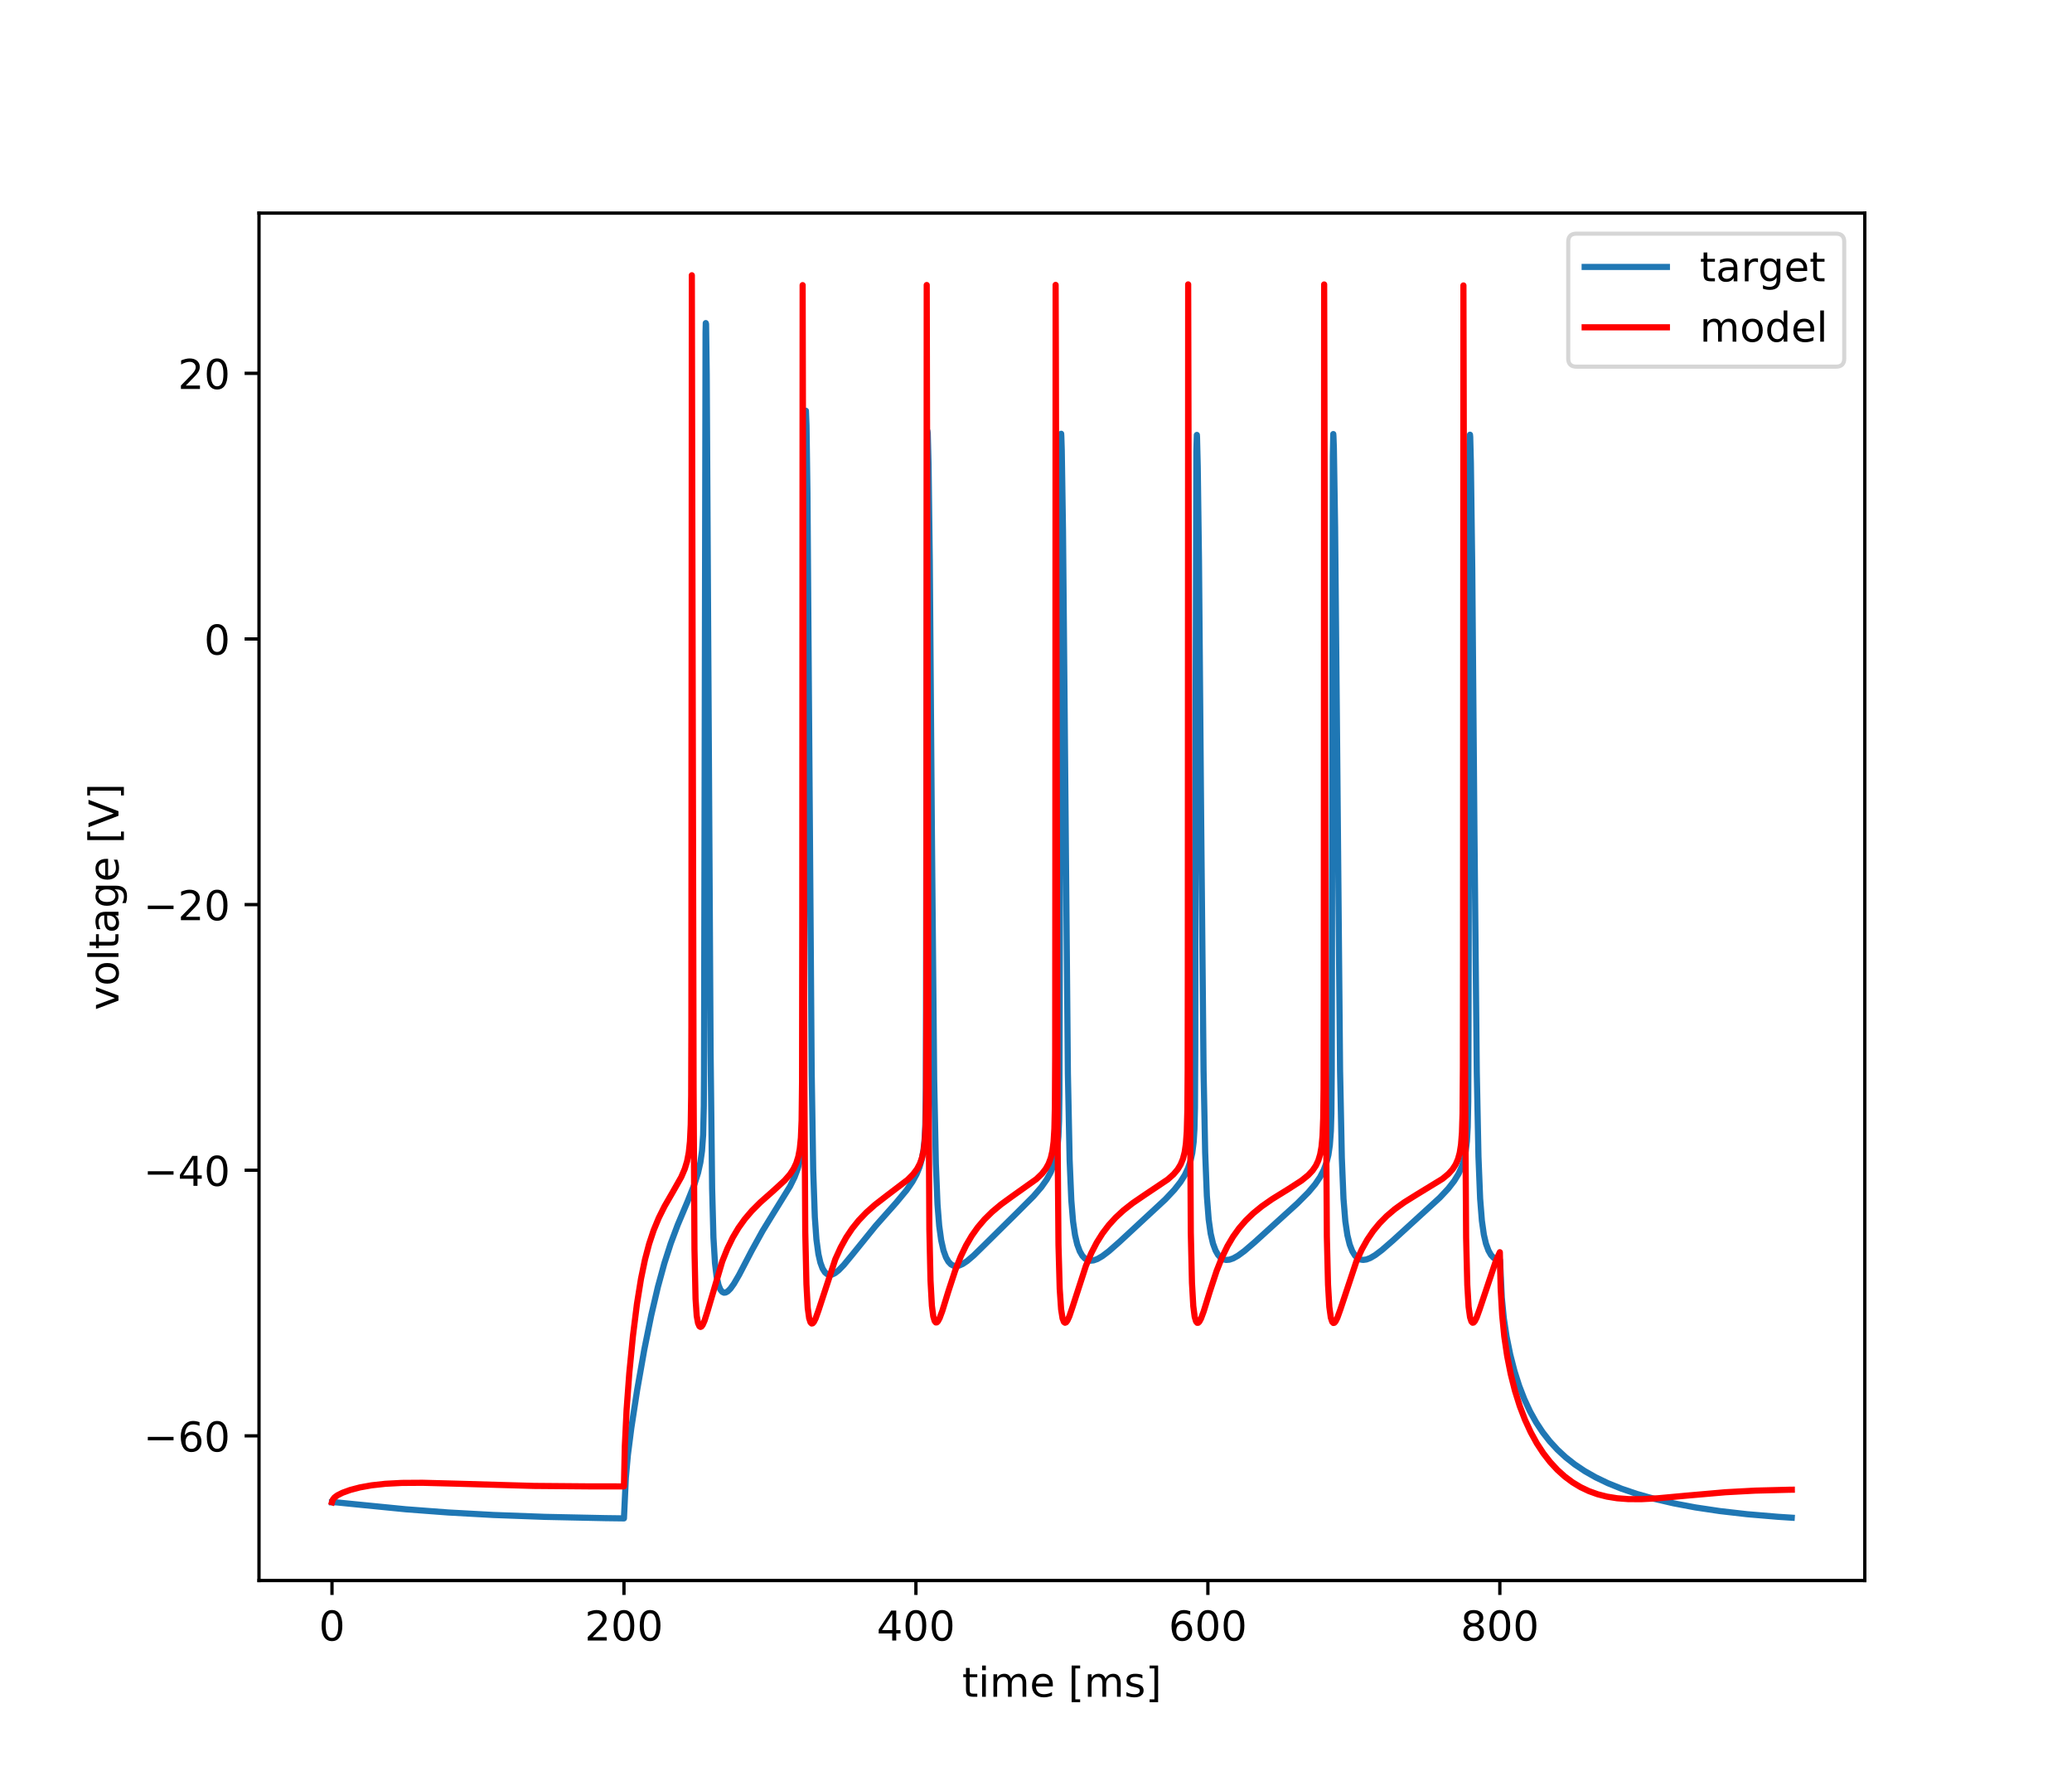 <?xml version="1.0" encoding="utf-8" standalone="no"?>
<!DOCTYPE svg PUBLIC "-//W3C//DTD SVG 1.1//EN"
  "http://www.w3.org/Graphics/SVG/1.1/DTD/svg11.dtd">
<!-- Created with matplotlib (https://matplotlib.org/) -->
<svg height="432pt" version="1.1" viewBox="0 0 504 432" width="504pt" xmlns="http://www.w3.org/2000/svg" xmlns:xlink="http://www.w3.org/1999/xlink">
 <defs>
  <style type="text/css">
*{stroke-linecap:butt;stroke-linejoin:round;}
  </style>
 </defs>
 <g id="figure_1">
  <g id="patch_1">
   <path d="M 0 432 
L 504 432 
L 504 0 
L 0 0 
z
" style="fill:#ffffff;"/>
  </g>
  <g id="axes_1">
   <g id="patch_2">
    <path d="M 63 384.48 
L 453.6 384.48 
L 453.6 51.84 
L 63 51.84 
z
" style="fill:#ffffff;"/>
   </g>
   <g id="matplotlib.axis_1">
    <g id="xtick_1">
     <g id="line2d_1">
      <defs>
       <path d="M 0 0 
L 0 3.5 
" id="md01b8b3637" style="stroke:#000000;stroke-width:0.8;"/>
      </defs>
      <g>
       <use style="stroke:#000000;stroke-width:0.8;" x="80.755" xlink:href="#md01b8b3637" y="384.48"/>
      </g>
     </g>
     <g id="text_1">
      <!-- 0 -->
      <defs>
       <path d="M 31.781 66.406 
Q 24.172 66.406 20.328 58.906 
Q 16.5 51.422 16.5 36.375 
Q 16.5 21.391 20.328 13.891 
Q 24.172 6.391 31.781 6.391 
Q 39.453 6.391 43.281 13.891 
Q 47.125 21.391 47.125 36.375 
Q 47.125 51.422 43.281 58.906 
Q 39.453 66.406 31.781 66.406 
z
M 31.781 74.219 
Q 44.047 74.219 50.516 64.516 
Q 56.984 54.828 56.984 36.375 
Q 56.984 17.969 50.516 8.266 
Q 44.047 -1.422 31.781 -1.422 
Q 19.531 -1.422 13.062 8.266 
Q 6.594 17.969 6.594 36.375 
Q 6.594 54.828 13.062 64.516 
Q 19.531 74.219 31.781 74.219 
z
" id="DejaVuSans-48"/>
      </defs>
      <g transform="translate(77.573 399.078)scale(0.1 -0.1)">
       <use xlink:href="#DejaVuSans-48"/>
      </g>
     </g>
    </g>
    <g id="xtick_2">
     <g id="line2d_2">
      <g>
       <use style="stroke:#000000;stroke-width:0.8;" x="151.773" xlink:href="#md01b8b3637" y="384.48"/>
      </g>
     </g>
     <g id="text_2">
      <!-- 200 -->
      <defs>
       <path d="M 19.188 8.297 
L 53.609 8.297 
L 53.609 0 
L 7.328 0 
L 7.328 8.297 
Q 12.938 14.109 22.625 23.891 
Q 32.328 33.688 34.812 36.531 
Q 39.547 41.844 41.422 45.531 
Q 43.312 49.219 43.312 52.781 
Q 43.312 58.594 39.234 62.25 
Q 35.156 65.922 28.609 65.922 
Q 23.969 65.922 18.812 64.312 
Q 13.672 62.703 7.812 59.422 
L 7.812 69.391 
Q 13.766 71.781 18.938 73 
Q 24.125 74.219 28.422 74.219 
Q 39.75 74.219 46.484 68.547 
Q 53.219 62.891 53.219 53.422 
Q 53.219 48.922 51.531 44.891 
Q 49.859 40.875 45.406 35.406 
Q 44.188 33.984 37.641 27.219 
Q 31.109 20.453 19.188 8.297 
z
" id="DejaVuSans-50"/>
      </defs>
      <g transform="translate(142.229 399.078)scale(0.1 -0.1)">
       <use xlink:href="#DejaVuSans-50"/>
       <use x="63.623" xlink:href="#DejaVuSans-48"/>
       <use x="127.246" xlink:href="#DejaVuSans-48"/>
      </g>
     </g>
    </g>
    <g id="xtick_3">
     <g id="line2d_3">
      <g>
       <use style="stroke:#000000;stroke-width:0.8;" x="222.791" xlink:href="#md01b8b3637" y="384.48"/>
      </g>
     </g>
     <g id="text_3">
      <!-- 400 -->
      <defs>
       <path d="M 37.797 64.312 
L 12.891 25.391 
L 37.797 25.391 
z
M 35.203 72.906 
L 47.609 72.906 
L 47.609 25.391 
L 58.016 25.391 
L 58.016 17.188 
L 47.609 17.188 
L 47.609 0 
L 37.797 0 
L 37.797 17.188 
L 4.891 17.188 
L 4.891 26.703 
z
" id="DejaVuSans-52"/>
      </defs>
      <g transform="translate(213.247 399.078)scale(0.1 -0.1)">
       <use xlink:href="#DejaVuSans-52"/>
       <use x="63.623" xlink:href="#DejaVuSans-48"/>
       <use x="127.246" xlink:href="#DejaVuSans-48"/>
      </g>
     </g>
    </g>
    <g id="xtick_4">
     <g id="line2d_4">
      <g>
       <use style="stroke:#000000;stroke-width:0.8;" x="293.809" xlink:href="#md01b8b3637" y="384.48"/>
      </g>
     </g>
     <g id="text_4">
      <!-- 600 -->
      <defs>
       <path d="M 33.016 40.375 
Q 26.375 40.375 22.484 35.828 
Q 18.609 31.297 18.609 23.391 
Q 18.609 15.531 22.484 10.953 
Q 26.375 6.391 33.016 6.391 
Q 39.656 6.391 43.531 10.953 
Q 47.406 15.531 47.406 23.391 
Q 47.406 31.297 43.531 35.828 
Q 39.656 40.375 33.016 40.375 
z
M 52.594 71.297 
L 52.594 62.312 
Q 48.875 64.062 45.094 64.984 
Q 41.312 65.922 37.594 65.922 
Q 27.828 65.922 22.672 59.328 
Q 17.531 52.734 16.797 39.406 
Q 19.672 43.656 24.016 45.922 
Q 28.375 48.188 33.594 48.188 
Q 44.578 48.188 50.953 41.516 
Q 57.328 34.859 57.328 23.391 
Q 57.328 12.156 50.688 5.359 
Q 44.047 -1.422 33.016 -1.422 
Q 20.359 -1.422 13.672 8.266 
Q 6.984 17.969 6.984 36.375 
Q 6.984 53.656 15.188 63.938 
Q 23.391 74.219 37.203 74.219 
Q 40.922 74.219 44.703 73.484 
Q 48.484 72.75 52.594 71.297 
z
" id="DejaVuSans-54"/>
      </defs>
      <g transform="translate(284.265 399.078)scale(0.1 -0.1)">
       <use xlink:href="#DejaVuSans-54"/>
       <use x="63.623" xlink:href="#DejaVuSans-48"/>
       <use x="127.246" xlink:href="#DejaVuSans-48"/>
      </g>
     </g>
    </g>
    <g id="xtick_5">
     <g id="line2d_5">
      <g>
       <use style="stroke:#000000;stroke-width:0.8;" x="364.827" xlink:href="#md01b8b3637" y="384.48"/>
      </g>
     </g>
     <g id="text_5">
      <!-- 800 -->
      <defs>
       <path d="M 31.781 34.625 
Q 24.75 34.625 20.719 30.859 
Q 16.703 27.094 16.703 20.516 
Q 16.703 13.922 20.719 10.156 
Q 24.75 6.391 31.781 6.391 
Q 38.812 6.391 42.859 10.172 
Q 46.922 13.969 46.922 20.516 
Q 46.922 27.094 42.891 30.859 
Q 38.875 34.625 31.781 34.625 
z
M 21.922 38.812 
Q 15.578 40.375 12.031 44.719 
Q 8.5 49.078 8.5 55.328 
Q 8.5 64.062 14.719 69.141 
Q 20.953 74.219 31.781 74.219 
Q 42.672 74.219 48.875 69.141 
Q 55.078 64.062 55.078 55.328 
Q 55.078 49.078 51.531 44.719 
Q 48 40.375 41.703 38.812 
Q 48.828 37.156 52.797 32.312 
Q 56.781 27.484 56.781 20.516 
Q 56.781 9.906 50.312 4.234 
Q 43.844 -1.422 31.781 -1.422 
Q 19.734 -1.422 13.25 4.234 
Q 6.781 9.906 6.781 20.516 
Q 6.781 27.484 10.781 32.312 
Q 14.797 37.156 21.922 38.812 
z
M 18.312 54.391 
Q 18.312 48.734 21.844 45.562 
Q 25.391 42.391 31.781 42.391 
Q 38.141 42.391 41.719 45.562 
Q 45.312 48.734 45.312 54.391 
Q 45.312 60.062 41.719 63.234 
Q 38.141 66.406 31.781 66.406 
Q 25.391 66.406 21.844 63.234 
Q 18.312 60.062 18.312 54.391 
z
" id="DejaVuSans-56"/>
      </defs>
      <g transform="translate(355.284 399.078)scale(0.1 -0.1)">
       <use xlink:href="#DejaVuSans-56"/>
       <use x="63.623" xlink:href="#DejaVuSans-48"/>
       <use x="127.246" xlink:href="#DejaVuSans-48"/>
      </g>
     </g>
    </g>
    <g id="text_6">
     <!-- time [ms] -->
     <defs>
      <path d="M 18.312 70.219 
L 18.312 54.688 
L 36.812 54.688 
L 36.812 47.703 
L 18.312 47.703 
L 18.312 18.016 
Q 18.312 11.328 20.141 9.422 
Q 21.969 7.516 27.594 7.516 
L 36.812 7.516 
L 36.812 0 
L 27.594 0 
Q 17.188 0 13.234 3.875 
Q 9.281 7.766 9.281 18.016 
L 9.281 47.703 
L 2.688 47.703 
L 2.688 54.688 
L 9.281 54.688 
L 9.281 70.219 
z
" id="DejaVuSans-116"/>
      <path d="M 9.422 54.688 
L 18.406 54.688 
L 18.406 0 
L 9.422 0 
z
M 9.422 75.984 
L 18.406 75.984 
L 18.406 64.594 
L 9.422 64.594 
z
" id="DejaVuSans-105"/>
      <path d="M 52 44.188 
Q 55.375 50.25 60.062 53.125 
Q 64.75 56 71.094 56 
Q 79.641 56 84.281 50.016 
Q 88.922 44.047 88.922 33.016 
L 88.922 0 
L 79.891 0 
L 79.891 32.719 
Q 79.891 40.578 77.094 44.375 
Q 74.312 48.188 68.609 48.188 
Q 61.625 48.188 57.562 43.547 
Q 53.516 38.922 53.516 30.906 
L 53.516 0 
L 44.484 0 
L 44.484 32.719 
Q 44.484 40.625 41.703 44.406 
Q 38.922 48.188 33.109 48.188 
Q 26.219 48.188 22.156 43.531 
Q 18.109 38.875 18.109 30.906 
L 18.109 0 
L 9.078 0 
L 9.078 54.688 
L 18.109 54.688 
L 18.109 46.188 
Q 21.188 51.219 25.484 53.609 
Q 29.781 56 35.688 56 
Q 41.656 56 45.828 52.969 
Q 50 49.953 52 44.188 
z
" id="DejaVuSans-109"/>
      <path d="M 56.203 29.594 
L 56.203 25.203 
L 14.891 25.203 
Q 15.484 15.922 20.484 11.062 
Q 25.484 6.203 34.422 6.203 
Q 39.594 6.203 44.453 7.469 
Q 49.312 8.734 54.109 11.281 
L 54.109 2.781 
Q 49.266 0.734 44.188 -0.344 
Q 39.109 -1.422 33.891 -1.422 
Q 20.797 -1.422 13.156 6.188 
Q 5.516 13.812 5.516 26.812 
Q 5.516 40.234 12.766 48.109 
Q 20.016 56 32.328 56 
Q 43.359 56 49.781 48.891 
Q 56.203 41.797 56.203 29.594 
z
M 47.219 32.234 
Q 47.125 39.594 43.094 43.984 
Q 39.062 48.391 32.422 48.391 
Q 24.906 48.391 20.391 44.141 
Q 15.875 39.891 15.188 32.172 
z
" id="DejaVuSans-101"/>
      <path id="DejaVuSans-32"/>
      <path d="M 8.594 75.984 
L 29.297 75.984 
L 29.297 69 
L 17.578 69 
L 17.578 -6.203 
L 29.297 -6.203 
L 29.297 -13.188 
L 8.594 -13.188 
z
" id="DejaVuSans-91"/>
      <path d="M 44.281 53.078 
L 44.281 44.578 
Q 40.484 46.531 36.375 47.5 
Q 32.281 48.484 27.875 48.484 
Q 21.188 48.484 17.844 46.438 
Q 14.5 44.391 14.5 40.281 
Q 14.5 37.156 16.891 35.375 
Q 19.281 33.594 26.516 31.984 
L 29.594 31.297 
Q 39.156 29.25 43.188 25.516 
Q 47.219 21.781 47.219 15.094 
Q 47.219 7.469 41.188 3.016 
Q 35.156 -1.422 24.609 -1.422 
Q 20.219 -1.422 15.453 -0.562 
Q 10.688 0.297 5.422 2 
L 5.422 11.281 
Q 10.406 8.688 15.234 7.391 
Q 20.062 6.109 24.812 6.109 
Q 31.156 6.109 34.562 8.281 
Q 37.984 10.453 37.984 14.406 
Q 37.984 18.062 35.516 20.016 
Q 33.062 21.969 24.703 23.781 
L 21.578 24.516 
Q 13.234 26.266 9.516 29.906 
Q 5.812 33.547 5.812 39.891 
Q 5.812 47.609 11.281 51.797 
Q 16.75 56 26.812 56 
Q 31.781 56 36.172 55.266 
Q 40.578 54.547 44.281 53.078 
z
" id="DejaVuSans-115"/>
      <path d="M 30.422 75.984 
L 30.422 -13.188 
L 9.719 -13.188 
L 9.719 -6.203 
L 21.391 -6.203 
L 21.391 69 
L 9.719 69 
L 9.719 75.984 
z
" id="DejaVuSans-93"/>
     </defs>
     <g transform="translate(234.038 412.757)scale(0.1 -0.1)">
      <use xlink:href="#DejaVuSans-116"/>
      <use x="39.209" xlink:href="#DejaVuSans-105"/>
      <use x="66.992" xlink:href="#DejaVuSans-109"/>
      <use x="164.404" xlink:href="#DejaVuSans-101"/>
      <use x="225.928" xlink:href="#DejaVuSans-32"/>
      <use x="257.715" xlink:href="#DejaVuSans-91"/>
      <use x="296.729" xlink:href="#DejaVuSans-109"/>
      <use x="394.141" xlink:href="#DejaVuSans-115"/>
      <use x="446.24" xlink:href="#DejaVuSans-93"/>
     </g>
    </g>
   </g>
   <g id="matplotlib.axis_2">
    <g id="ytick_1">
     <g id="line2d_6">
      <defs>
       <path d="M 0 0 
L -3.5 0 
" id="m60a63fb22b" style="stroke:#000000;stroke-width:0.8;"/>
      </defs>
      <g>
       <use style="stroke:#000000;stroke-width:0.8;" x="63" xlink:href="#m60a63fb22b" y="349.286"/>
      </g>
     </g>
     <g id="text_7">
      <!-- −60 -->
      <defs>
       <path d="M 10.594 35.5 
L 73.188 35.5 
L 73.188 27.203 
L 10.594 27.203 
z
" id="DejaVuSans-8722"/>
      </defs>
      <g transform="translate(34.895 353.086)scale(0.1 -0.1)">
       <use xlink:href="#DejaVuSans-8722"/>
       <use x="83.789" xlink:href="#DejaVuSans-54"/>
       <use x="147.412" xlink:href="#DejaVuSans-48"/>
      </g>
     </g>
    </g>
    <g id="ytick_2">
     <g id="line2d_7">
      <g>
       <use style="stroke:#000000;stroke-width:0.8;" x="63" xlink:href="#m60a63fb22b" y="284.668"/>
      </g>
     </g>
     <g id="text_8">
      <!-- −40 -->
      <g transform="translate(34.895 288.467)scale(0.1 -0.1)">
       <use xlink:href="#DejaVuSans-8722"/>
       <use x="83.789" xlink:href="#DejaVuSans-52"/>
       <use x="147.412" xlink:href="#DejaVuSans-48"/>
      </g>
     </g>
    </g>
    <g id="ytick_3">
     <g id="line2d_8">
      <g>
       <use style="stroke:#000000;stroke-width:0.8;" x="63" xlink:href="#m60a63fb22b" y="220.05"/>
      </g>
     </g>
     <g id="text_9">
      <!-- −20 -->
      <g transform="translate(34.895 223.849)scale(0.1 -0.1)">
       <use xlink:href="#DejaVuSans-8722"/>
       <use x="83.789" xlink:href="#DejaVuSans-50"/>
       <use x="147.412" xlink:href="#DejaVuSans-48"/>
      </g>
     </g>
    </g>
    <g id="ytick_4">
     <g id="line2d_9">
      <g>
       <use style="stroke:#000000;stroke-width:0.8;" x="63" xlink:href="#m60a63fb22b" y="155.432"/>
      </g>
     </g>
     <g id="text_10">
      <!-- 0 -->
      <g transform="translate(49.638 159.231)scale(0.1 -0.1)">
       <use xlink:href="#DejaVuSans-48"/>
      </g>
     </g>
    </g>
    <g id="ytick_5">
     <g id="line2d_10">
      <g>
       <use style="stroke:#000000;stroke-width:0.8;" x="63" xlink:href="#m60a63fb22b" y="90.814"/>
      </g>
     </g>
     <g id="text_11">
      <!-- 20 -->
      <g transform="translate(43.275 94.613)scale(0.1 -0.1)">
       <use xlink:href="#DejaVuSans-50"/>
       <use x="63.623" xlink:href="#DejaVuSans-48"/>
      </g>
     </g>
    </g>
    <g id="text_12">
     <!-- voltage [V] -->
     <defs>
      <path d="M 2.984 54.688 
L 12.5 54.688 
L 29.594 8.797 
L 46.688 54.688 
L 56.203 54.688 
L 35.688 0 
L 23.484 0 
z
" id="DejaVuSans-118"/>
      <path d="M 30.609 48.391 
Q 23.391 48.391 19.188 42.75 
Q 14.984 37.109 14.984 27.297 
Q 14.984 17.484 19.156 11.844 
Q 23.344 6.203 30.609 6.203 
Q 37.797 6.203 41.984 11.859 
Q 46.188 17.531 46.188 27.297 
Q 46.188 37.016 41.984 42.703 
Q 37.797 48.391 30.609 48.391 
z
M 30.609 56 
Q 42.328 56 49.016 48.375 
Q 55.719 40.766 55.719 27.297 
Q 55.719 13.875 49.016 6.219 
Q 42.328 -1.422 30.609 -1.422 
Q 18.844 -1.422 12.172 6.219 
Q 5.516 13.875 5.516 27.297 
Q 5.516 40.766 12.172 48.375 
Q 18.844 56 30.609 56 
z
" id="DejaVuSans-111"/>
      <path d="M 9.422 75.984 
L 18.406 75.984 
L 18.406 0 
L 9.422 0 
z
" id="DejaVuSans-108"/>
      <path d="M 34.281 27.484 
Q 23.391 27.484 19.188 25 
Q 14.984 22.516 14.984 16.5 
Q 14.984 11.719 18.141 8.906 
Q 21.297 6.109 26.703 6.109 
Q 34.188 6.109 38.703 11.406 
Q 43.219 16.703 43.219 25.484 
L 43.219 27.484 
z
M 52.203 31.203 
L 52.203 0 
L 43.219 0 
L 43.219 8.297 
Q 40.141 3.328 35.547 0.953 
Q 30.953 -1.422 24.312 -1.422 
Q 15.922 -1.422 10.953 3.297 
Q 6 8.016 6 15.922 
Q 6 25.141 12.172 29.828 
Q 18.359 34.516 30.609 34.516 
L 43.219 34.516 
L 43.219 35.406 
Q 43.219 41.609 39.141 45 
Q 35.062 48.391 27.688 48.391 
Q 23 48.391 18.547 47.266 
Q 14.109 46.141 10.016 43.891 
L 10.016 52.203 
Q 14.938 54.109 19.578 55.047 
Q 24.219 56 28.609 56 
Q 40.484 56 46.344 49.844 
Q 52.203 43.703 52.203 31.203 
z
" id="DejaVuSans-97"/>
      <path d="M 45.406 27.984 
Q 45.406 37.75 41.375 43.109 
Q 37.359 48.484 30.078 48.484 
Q 22.859 48.484 18.828 43.109 
Q 14.797 37.75 14.797 27.984 
Q 14.797 18.266 18.828 12.891 
Q 22.859 7.516 30.078 7.516 
Q 37.359 7.516 41.375 12.891 
Q 45.406 18.266 45.406 27.984 
z
M 54.391 6.781 
Q 54.391 -7.172 48.188 -13.984 
Q 42 -20.797 29.203 -20.797 
Q 24.469 -20.797 20.266 -20.094 
Q 16.062 -19.391 12.109 -17.922 
L 12.109 -9.188 
Q 16.062 -11.328 19.922 -12.344 
Q 23.781 -13.375 27.781 -13.375 
Q 36.625 -13.375 41.016 -8.766 
Q 45.406 -4.156 45.406 5.172 
L 45.406 9.625 
Q 42.625 4.781 38.281 2.391 
Q 33.938 0 27.875 0 
Q 17.828 0 11.672 7.656 
Q 5.516 15.328 5.516 27.984 
Q 5.516 40.672 11.672 48.328 
Q 17.828 56 27.875 56 
Q 33.938 56 38.281 53.609 
Q 42.625 51.219 45.406 46.391 
L 45.406 54.688 
L 54.391 54.688 
z
" id="DejaVuSans-103"/>
      <path d="M 28.609 0 
L 0.781 72.906 
L 11.078 72.906 
L 34.188 11.531 
L 57.328 72.906 
L 67.578 72.906 
L 39.797 0 
z
" id="DejaVuSans-86"/>
     </defs>
     <g transform="translate(28.816 245.754)rotate(-90)scale(0.1 -0.1)">
      <use xlink:href="#DejaVuSans-118"/>
      <use x="59.18" xlink:href="#DejaVuSans-111"/>
      <use x="120.361" xlink:href="#DejaVuSans-108"/>
      <use x="148.145" xlink:href="#DejaVuSans-116"/>
      <use x="187.354" xlink:href="#DejaVuSans-97"/>
      <use x="248.633" xlink:href="#DejaVuSans-103"/>
      <use x="312.109" xlink:href="#DejaVuSans-101"/>
      <use x="373.633" xlink:href="#DejaVuSans-32"/>
      <use x="405.42" xlink:href="#DejaVuSans-91"/>
      <use x="444.434" xlink:href="#DejaVuSans-86"/>
      <use x="512.842" xlink:href="#DejaVuSans-93"/>
     </g>
    </g>
   </g>
   <g id="line2d_11">
    <path clip-path="url(#p3b87e8e2ab)" d="M 80.755 365.441 
L 81.713 365.454 
L 85.832 365.869 
L 98.687 367.144 
L 108.967 367.921 
L 120.063 368.533 
L 132.527 368.991 
L 147.21 369.301 
L 151.773 369.36 
L 151.862 367.413 
L 152.234 359.479 
L 152.731 353.926 
L 153.566 347.366 
L 154.986 338.122 
L 156.726 328.273 
L 158.413 319.946 
L 160.029 313.047 
L 161.591 307.341 
L 163.153 302.481 
L 164.84 297.977 
L 167.255 292.247 
L 168.941 288.019 
L 169.794 285.299 
L 170.362 282.762 
L 170.752 280.014 
L 171.036 276.067 
L 171.196 269.107 
L 171.249 261.37 
L 171.622 80.85 
L 171.676 78.595 
L 171.747 78.827 
L 171.906 91.185 
L 172.19 141.933 
L 172.847 255.871 
L 173.22 289.11 
L 173.54 301.03 
L 173.913 307.246 
L 174.303 310.498 
L 174.783 312.628 
L 175.226 313.701 
L 175.688 314.271 
L 176.096 314.458 
L 176.523 314.416 
L 177.037 314.119 
L 177.677 313.474 
L 178.529 312.282 
L 179.772 310.141 
L 182.843 304.243 
L 185.489 299.446 
L 188.152 295.098 
L 192.164 288.606 
L 193.283 286.323 
L 194.064 284.239 
L 194.632 282.078 
L 195.041 279.596 
L 195.325 276.283 
L 195.502 270.552 
L 195.573 261.66 
L 195.626 235.191 
L 195.84 108.276 
L 196.017 99.964 
L 196.035 99.924 
L 196.177 103.525 
L 196.408 119.97 
L 196.745 166.974 
L 197.437 260.96 
L 197.81 284.779 
L 198.201 296.069 
L 198.591 301.497 
L 199.071 305.057 
L 199.55 307.145 
L 200.083 308.584 
L 200.651 309.493 
L 201.219 309.968 
L 201.787 310.13 
L 202.409 310.042 
L 203.083 309.717 
L 203.989 309.014 
L 205.249 307.715 
L 207.238 305.301 
L 213.008 298.18 
L 218.033 292.514 
L 220.501 289.533 
L 221.939 287.46 
L 222.933 285.659 
L 223.661 283.913 
L 224.229 281.961 
L 224.637 279.72 
L 224.904 277.095 
L 225.081 273.476 
L 225.206 264.565 
L 225.241 251.556 
L 225.525 107.115 
L 225.596 104.851 
L 225.667 105.382 
L 225.862 113.013 
L 226.164 136.485 
L 226.679 202.983 
L 227.23 262.488 
L 227.638 283.072 
L 228.046 293.014 
L 228.455 298.186 
L 228.934 301.683 
L 229.502 304.197 
L 230.106 305.871 
L 230.692 306.902 
L 231.313 307.56 
L 231.899 307.882 
L 232.556 307.986 
L 233.302 307.86 
L 234.154 307.486 
L 235.255 306.755 
L 236.835 305.411 
L 239.516 302.787 
L 247.061 295.326 
L 251.411 290.975 
L 253.311 288.765 
L 254.607 286.931 
L 255.548 285.233 
L 256.258 283.5 
L 256.791 281.604 
L 257.181 279.357 
L 257.448 276.467 
L 257.608 272.666 
L 257.696 266.398 
L 257.767 244.086 
L 257.998 110.594 
L 258.122 105.518 
L 258.158 106.104 
L 258.264 109.454 
L 258.566 129.106 
L 258.957 171.843 
L 259.756 261.091 
L 260.182 282.21 
L 260.59 291.975 
L 261.016 297.162 
L 261.496 300.456 
L 262.028 302.711 
L 262.65 304.395 
L 263.271 305.472 
L 263.893 306.142 
L 264.532 306.523 
L 265.224 306.673 
L 266.005 306.598 
L 266.929 306.268 
L 268.118 305.58 
L 269.698 304.388 
L 272.255 302.142 
L 283.44 291.777 
L 285.66 289.416 
L 287.133 287.539 
L 288.199 285.836 
L 288.98 284.189 
L 289.566 282.464 
L 290.01 280.477 
L 290.347 277.822 
L 290.542 274.644 
L 290.667 269.446 
L 290.738 255.883 
L 290.844 169.888 
L 291.004 109.765 
L 291.128 105.8 
L 291.164 106.311 
L 291.341 113.489 
L 291.643 136.28 
L 292.176 199.788 
L 292.762 260.601 
L 293.152 280.398 
L 293.561 290.925 
L 294.004 296.647 
L 294.484 300.068 
L 295.052 302.508 
L 295.673 304.19 
L 296.277 305.245 
L 296.916 305.944 
L 297.573 306.34 
L 298.248 306.494 
L 299.047 306.428 
L 299.97 306.112 
L 301.142 305.456 
L 302.704 304.308 
L 305.19 302.174 
L 315.576 292.733 
L 318.239 290.059 
L 319.908 288.079 
L 321.116 286.301 
L 322.003 284.585 
L 322.642 282.87 
L 323.122 280.947 
L 323.477 278.553 
L 323.726 275.133 
L 323.85 270.842 
L 323.939 260.37 
L 323.974 240.551 
L 324.205 110.966 
L 324.311 105.59 
L 324.347 106.052 
L 324.453 108.959 
L 324.755 128.3 
L 325.164 172.264 
L 325.963 260.428 
L 326.389 281.629 
L 326.797 291.614 
L 327.241 297.069 
L 327.738 300.439 
L 328.306 302.752 
L 328.928 304.348 
L 329.584 305.413 
L 330.241 306.052 
L 330.881 306.379 
L 331.573 306.489 
L 332.372 306.381 
L 333.313 306.021 
L 334.503 305.321 
L 336.154 304.076 
L 338.87 301.714 
L 350.215 291.348 
L 352.293 289.124 
L 353.731 287.266 
L 354.778 285.548 
L 355.542 283.871 
L 356.092 282.159 
L 356.518 280.117 
L 356.82 277.576 
L 357.015 274.138 
L 357.14 267.958 
L 357.211 249.586 
L 357.477 108.491 
L 357.566 105.748 
L 357.619 106.312 
L 357.779 112.617 
L 358.116 138.268 
L 358.649 202.342 
L 359.217 260.841 
L 359.625 281.369 
L 360.034 291.582 
L 360.46 296.974 
L 360.939 300.342 
L 361.454 302.548 
L 362.058 304.202 
L 362.679 305.293 
L 363.336 306 
L 363.993 306.381 
L 364.65 306.521 
L 364.863 306.525 
L 364.969 308.652 
L 365.307 315.678 
L 365.786 320.632 
L 366.461 325.102 
L 367.348 329.488 
L 368.396 333.56 
L 369.532 337.13 
L 370.775 340.345 
L 372.16 343.32 
L 373.634 345.97 
L 375.231 348.391 
L 376.954 350.6 
L 378.836 352.647 
L 380.842 354.502 
L 383.043 356.235 
L 385.458 357.851 
L 388.121 359.365 
L 391.086 360.791 
L 394.424 362.143 
L 398.17 363.414 
L 402.36 364.597 
L 407.065 365.69 
L 412.392 366.694 
L 418.339 367.583 
L 424.962 368.343 
L 432.454 368.975 
L 435.828 369.194 
L 435.828 369.194 
" style="fill:none;stroke:#1f77b4;stroke-linecap:square;stroke-width:1.5;"/>
   </g>
   <g id="line2d_12">
    <path clip-path="url(#p3b87e8e2ab)" d="M 80.755 365.441 
L 80.95 364.817 
L 81.358 364.285 
L 82.068 363.753 
L 83.311 363.128 
L 85.175 362.45 
L 87.555 361.826 
L 90.395 361.315 
L 93.733 360.946 
L 97.728 360.735 
L 102.77 360.702 
L 110.44 360.902 
L 129.881 361.464 
L 143.73 361.578 
L 151.773 361.581 
L 151.986 351.803 
L 152.412 342.981 
L 153.069 334.059 
L 153.957 324.994 
L 154.933 317.201 
L 155.91 311.128 
L 156.886 306.408 
L 157.898 302.578 
L 158.999 299.274 
L 160.224 296.305 
L 161.644 293.454 
L 163.597 290.072 
L 165.71 286.338 
L 166.562 284.357 
L 167.13 282.484 
L 167.539 280.366 
L 167.823 277.702 
L 168.018 273.557 
L 168.125 266.485 
L 168.178 250 
L 168.284 66.96 
L 168.373 114.251 
L 168.711 264.408 
L 168.924 303.86 
L 169.19 315.954 
L 169.474 320.112 
L 169.794 321.858 
L 170.131 322.625 
L 170.397 322.787 
L 170.628 322.685 
L 170.93 322.281 
L 171.392 321.227 
L 172.137 318.863 
L 175.688 306.844 
L 176.949 303.685 
L 178.245 301.029 
L 179.63 298.698 
L 181.156 296.567 
L 182.879 294.549 
L 184.938 292.487 
L 187.992 289.782 
L 190.833 287.181 
L 192.147 285.676 
L 193.034 284.332 
L 193.691 282.939 
L 194.188 281.343 
L 194.543 279.462 
L 194.81 276.796 
L 194.987 272.549 
L 195.094 263.238 
L 195.147 225.949 
L 195.236 69.364 
L 195.289 92.592 
L 195.662 262.52 
L 195.875 299.694 
L 196.159 312.378 
L 196.479 318.185 
L 196.816 320.653 
L 197.153 321.68 
L 197.437 321.956 
L 197.668 321.909 
L 197.97 321.575 
L 198.414 320.687 
L 199.124 318.684 
L 203.172 306.355 
L 204.486 303.465 
L 205.835 301.026 
L 207.291 298.85 
L 208.889 296.862 
L 210.7 294.968 
L 212.813 293.087 
L 215.547 290.969 
L 220.785 286.98 
L 222.134 285.62 
L 223.075 284.359 
L 223.767 283.054 
L 224.282 281.601 
L 224.673 279.805 
L 224.957 277.387 
L 225.152 273.633 
L 225.259 267.712 
L 225.33 245.986 
L 225.419 69.334 
L 225.507 106.666 
L 225.845 258.258 
L 226.058 298.962 
L 226.342 311.47 
L 226.679 317.637 
L 227.016 320.243 
L 227.354 321.372 
L 227.638 321.701 
L 227.869 321.683 
L 228.153 321.403 
L 228.561 320.645 
L 229.218 318.885 
L 230.692 314.102 
L 232.361 309.011 
L 233.692 305.656 
L 235.006 302.937 
L 236.373 300.611 
L 237.847 298.537 
L 239.48 296.62 
L 241.327 294.801 
L 243.475 293.001 
L 246.227 291 
L 252.104 286.82 
L 253.435 285.538 
L 254.376 284.333 
L 255.069 283.089 
L 255.601 281.659 
L 255.992 279.963 
L 256.276 277.753 
L 256.471 274.582 
L 256.596 269.201 
L 256.667 256.545 
L 256.702 212.86 
L 256.773 69.303 
L 256.826 85.306 
L 257.252 276.189 
L 257.466 302.791 
L 257.767 313.511 
L 258.105 318.484 
L 258.46 320.707 
L 258.797 321.581 
L 259.063 321.772 
L 259.312 321.673 
L 259.632 321.257 
L 260.111 320.217 
L 260.91 317.876 
L 264.141 307.919 
L 265.455 304.817 
L 266.769 302.272 
L 268.172 300.037 
L 269.681 298.047 
L 271.367 296.193 
L 273.267 294.438 
L 275.504 292.681 
L 278.398 290.706 
L 284.044 286.918 
L 285.464 285.65 
L 286.459 284.473 
L 287.187 283.271 
L 287.737 281.931 
L 288.163 280.274 
L 288.465 278.2 
L 288.678 275.227 
L 288.82 269.99 
L 288.891 260.349 
L 288.927 236.815 
L 289.015 69.18 
L 289.086 100.013 
L 289.441 261.101 
L 289.655 299.794 
L 289.939 312.076 
L 290.258 317.725 
L 290.596 320.311 
L 290.933 321.452 
L 291.217 321.789 
L 291.448 321.777 
L 291.732 321.502 
L 292.14 320.748 
L 292.797 318.992 
L 294.271 314.219 
L 295.94 309.145 
L 297.253 305.846 
L 298.567 303.139 
L 299.934 300.829 
L 301.408 298.776 
L 303.024 296.909 
L 304.835 295.158 
L 306.912 293.463 
L 309.433 291.701 
L 313.304 289.307 
L 316.606 287.174 
L 318.204 285.882 
L 319.287 284.728 
L 320.086 283.551 
L 320.672 282.296 
L 321.116 280.831 
L 321.453 278.953 
L 321.701 276.256 
L 321.861 272.091 
L 321.95 264.825 
L 322.003 241.224 
L 322.092 69.2 
L 322.163 98.045 
L 322.536 266.29 
L 322.749 300.84 
L 323.033 312.52 
L 323.353 317.934 
L 323.708 320.5 
L 324.045 321.541 
L 324.329 321.826 
L 324.56 321.782 
L 324.862 321.451 
L 325.306 320.57 
L 326.016 318.59 
L 329.957 306.766 
L 331.253 303.944 
L 332.585 301.567 
L 334.005 299.478 
L 335.568 297.576 
L 337.308 295.813 
L 339.278 294.137 
L 341.587 292.473 
L 344.552 290.623 
L 350.872 286.763 
L 352.31 285.569 
L 353.322 284.448 
L 354.068 283.295 
L 354.636 281.998 
L 355.062 280.461 
L 355.382 278.456 
L 355.613 275.508 
L 355.755 270.916 
L 355.843 259.632 
L 355.879 233.055 
L 355.968 69.44 
L 356.021 90.348 
L 356.412 267.852 
L 356.625 301.074 
L 356.909 312.576 
L 357.228 317.916 
L 357.583 320.452 
L 357.921 321.483 
L 358.205 321.766 
L 358.436 321.722 
L 358.737 321.393 
L 359.181 320.518 
L 359.892 318.552 
L 363.833 306.809 
L 364.827 304.611 
L 365.023 313.332 
L 365.395 319.954 
L 365.91 325.136 
L 366.603 329.843 
L 367.473 334.242 
L 368.502 338.317 
L 369.674 342.051 
L 370.953 345.394 
L 372.337 348.402 
L 373.829 351.114 
L 375.409 353.529 
L 377.078 355.676 
L 378.818 357.556 
L 380.629 359.188 
L 382.511 360.588 
L 384.464 361.765 
L 386.488 362.726 
L 388.618 363.492 
L 390.891 364.071 
L 393.341 364.463 
L 396.075 364.671 
L 399.271 364.685 
L 403.319 364.466 
L 410.119 363.838 
L 419.724 363 
L 426.915 362.61 
L 435.064 362.4 
L 435.845 362.389 
L 435.845 362.389 
" style="fill:none;stroke:#ff0000;stroke-linecap:square;stroke-width:1.5;"/>
   </g>
   <g id="patch_3">
    <path d="M 63 384.48 
L 63 51.84 
" style="fill:none;stroke:#000000;stroke-linecap:square;stroke-linejoin:miter;stroke-width:0.8;"/>
   </g>
   <g id="patch_4">
    <path d="M 453.6 384.48 
L 453.6 51.84 
" style="fill:none;stroke:#000000;stroke-linecap:square;stroke-linejoin:miter;stroke-width:0.8;"/>
   </g>
   <g id="patch_5">
    <path d="M 63 384.48 
L 453.6 384.48 
" style="fill:none;stroke:#000000;stroke-linecap:square;stroke-linejoin:miter;stroke-width:0.8;"/>
   </g>
   <g id="patch_6">
    <path d="M 63 51.84 
L 453.6 51.84 
" style="fill:none;stroke:#000000;stroke-linecap:square;stroke-linejoin:miter;stroke-width:0.8;"/>
   </g>
   <g id="legend_1">
    <g id="patch_7">
     <path d="M 383.461 89.196 
L 446.6 89.196 
Q 448.6 89.196 448.6 87.196 
L 448.6 58.84 
Q 448.6 56.84 446.6 56.84 
L 383.461 56.84 
Q 381.461 56.84 381.461 58.84 
L 381.461 87.196 
Q 381.461 89.196 383.461 89.196 
z
" style="fill:#ffffff;opacity:0.8;stroke:#cccccc;stroke-linejoin:miter;"/>
    </g>
    <g id="line2d_13">
     <path d="M 385.461 64.938 
L 405.461 64.938 
" style="fill:none;stroke:#1f77b4;stroke-linecap:square;stroke-width:1.5;"/>
    </g>
    <g id="line2d_14"/>
    <g id="text_13">
     <!-- target -->
     <defs>
      <path d="M 41.109 46.297 
Q 39.594 47.172 37.812 47.578 
Q 36.031 48 33.891 48 
Q 26.266 48 22.188 43.047 
Q 18.109 38.094 18.109 28.812 
L 18.109 0 
L 9.078 0 
L 9.078 54.688 
L 18.109 54.688 
L 18.109 46.188 
Q 20.953 51.172 25.484 53.578 
Q 30.031 56 36.531 56 
Q 37.453 56 38.578 55.875 
Q 39.703 55.766 41.062 55.516 
z
" id="DejaVuSans-114"/>
     </defs>
     <g transform="translate(413.461 68.438)scale(0.1 -0.1)">
      <use xlink:href="#DejaVuSans-116"/>
      <use x="39.209" xlink:href="#DejaVuSans-97"/>
      <use x="100.488" xlink:href="#DejaVuSans-114"/>
      <use x="141.586" xlink:href="#DejaVuSans-103"/>
      <use x="205.062" xlink:href="#DejaVuSans-101"/>
      <use x="266.586" xlink:href="#DejaVuSans-116"/>
     </g>
    </g>
    <g id="line2d_15">
     <path d="M 385.461 79.617 
L 405.461 79.617 
" style="fill:none;stroke:#ff0000;stroke-linecap:square;stroke-width:1.5;"/>
    </g>
    <g id="line2d_16"/>
    <g id="text_14">
     <!-- model -->
     <defs>
      <path d="M 45.406 46.391 
L 45.406 75.984 
L 54.391 75.984 
L 54.391 0 
L 45.406 0 
L 45.406 8.203 
Q 42.578 3.328 38.25 0.953 
Q 33.938 -1.422 27.875 -1.422 
Q 17.969 -1.422 11.734 6.484 
Q 5.516 14.406 5.516 27.297 
Q 5.516 40.188 11.734 48.094 
Q 17.969 56 27.875 56 
Q 33.938 56 38.25 53.625 
Q 42.578 51.266 45.406 46.391 
z
M 14.797 27.297 
Q 14.797 17.391 18.875 11.75 
Q 22.953 6.109 30.078 6.109 
Q 37.203 6.109 41.297 11.75 
Q 45.406 17.391 45.406 27.297 
Q 45.406 37.203 41.297 42.844 
Q 37.203 48.484 30.078 48.484 
Q 22.953 48.484 18.875 42.844 
Q 14.797 37.203 14.797 27.297 
z
" id="DejaVuSans-100"/>
     </defs>
     <g transform="translate(413.461 83.117)scale(0.1 -0.1)">
      <use xlink:href="#DejaVuSans-109"/>
      <use x="97.412" xlink:href="#DejaVuSans-111"/>
      <use x="158.594" xlink:href="#DejaVuSans-100"/>
      <use x="222.07" xlink:href="#DejaVuSans-101"/>
      <use x="283.594" xlink:href="#DejaVuSans-108"/>
     </g>
    </g>
   </g>
  </g>
 </g>
 <defs>
  <clipPath id="p3b87e8e2ab">
   <rect height="332.64" width="390.6" x="63" y="51.84"/>
  </clipPath>
 </defs>
</svg>
